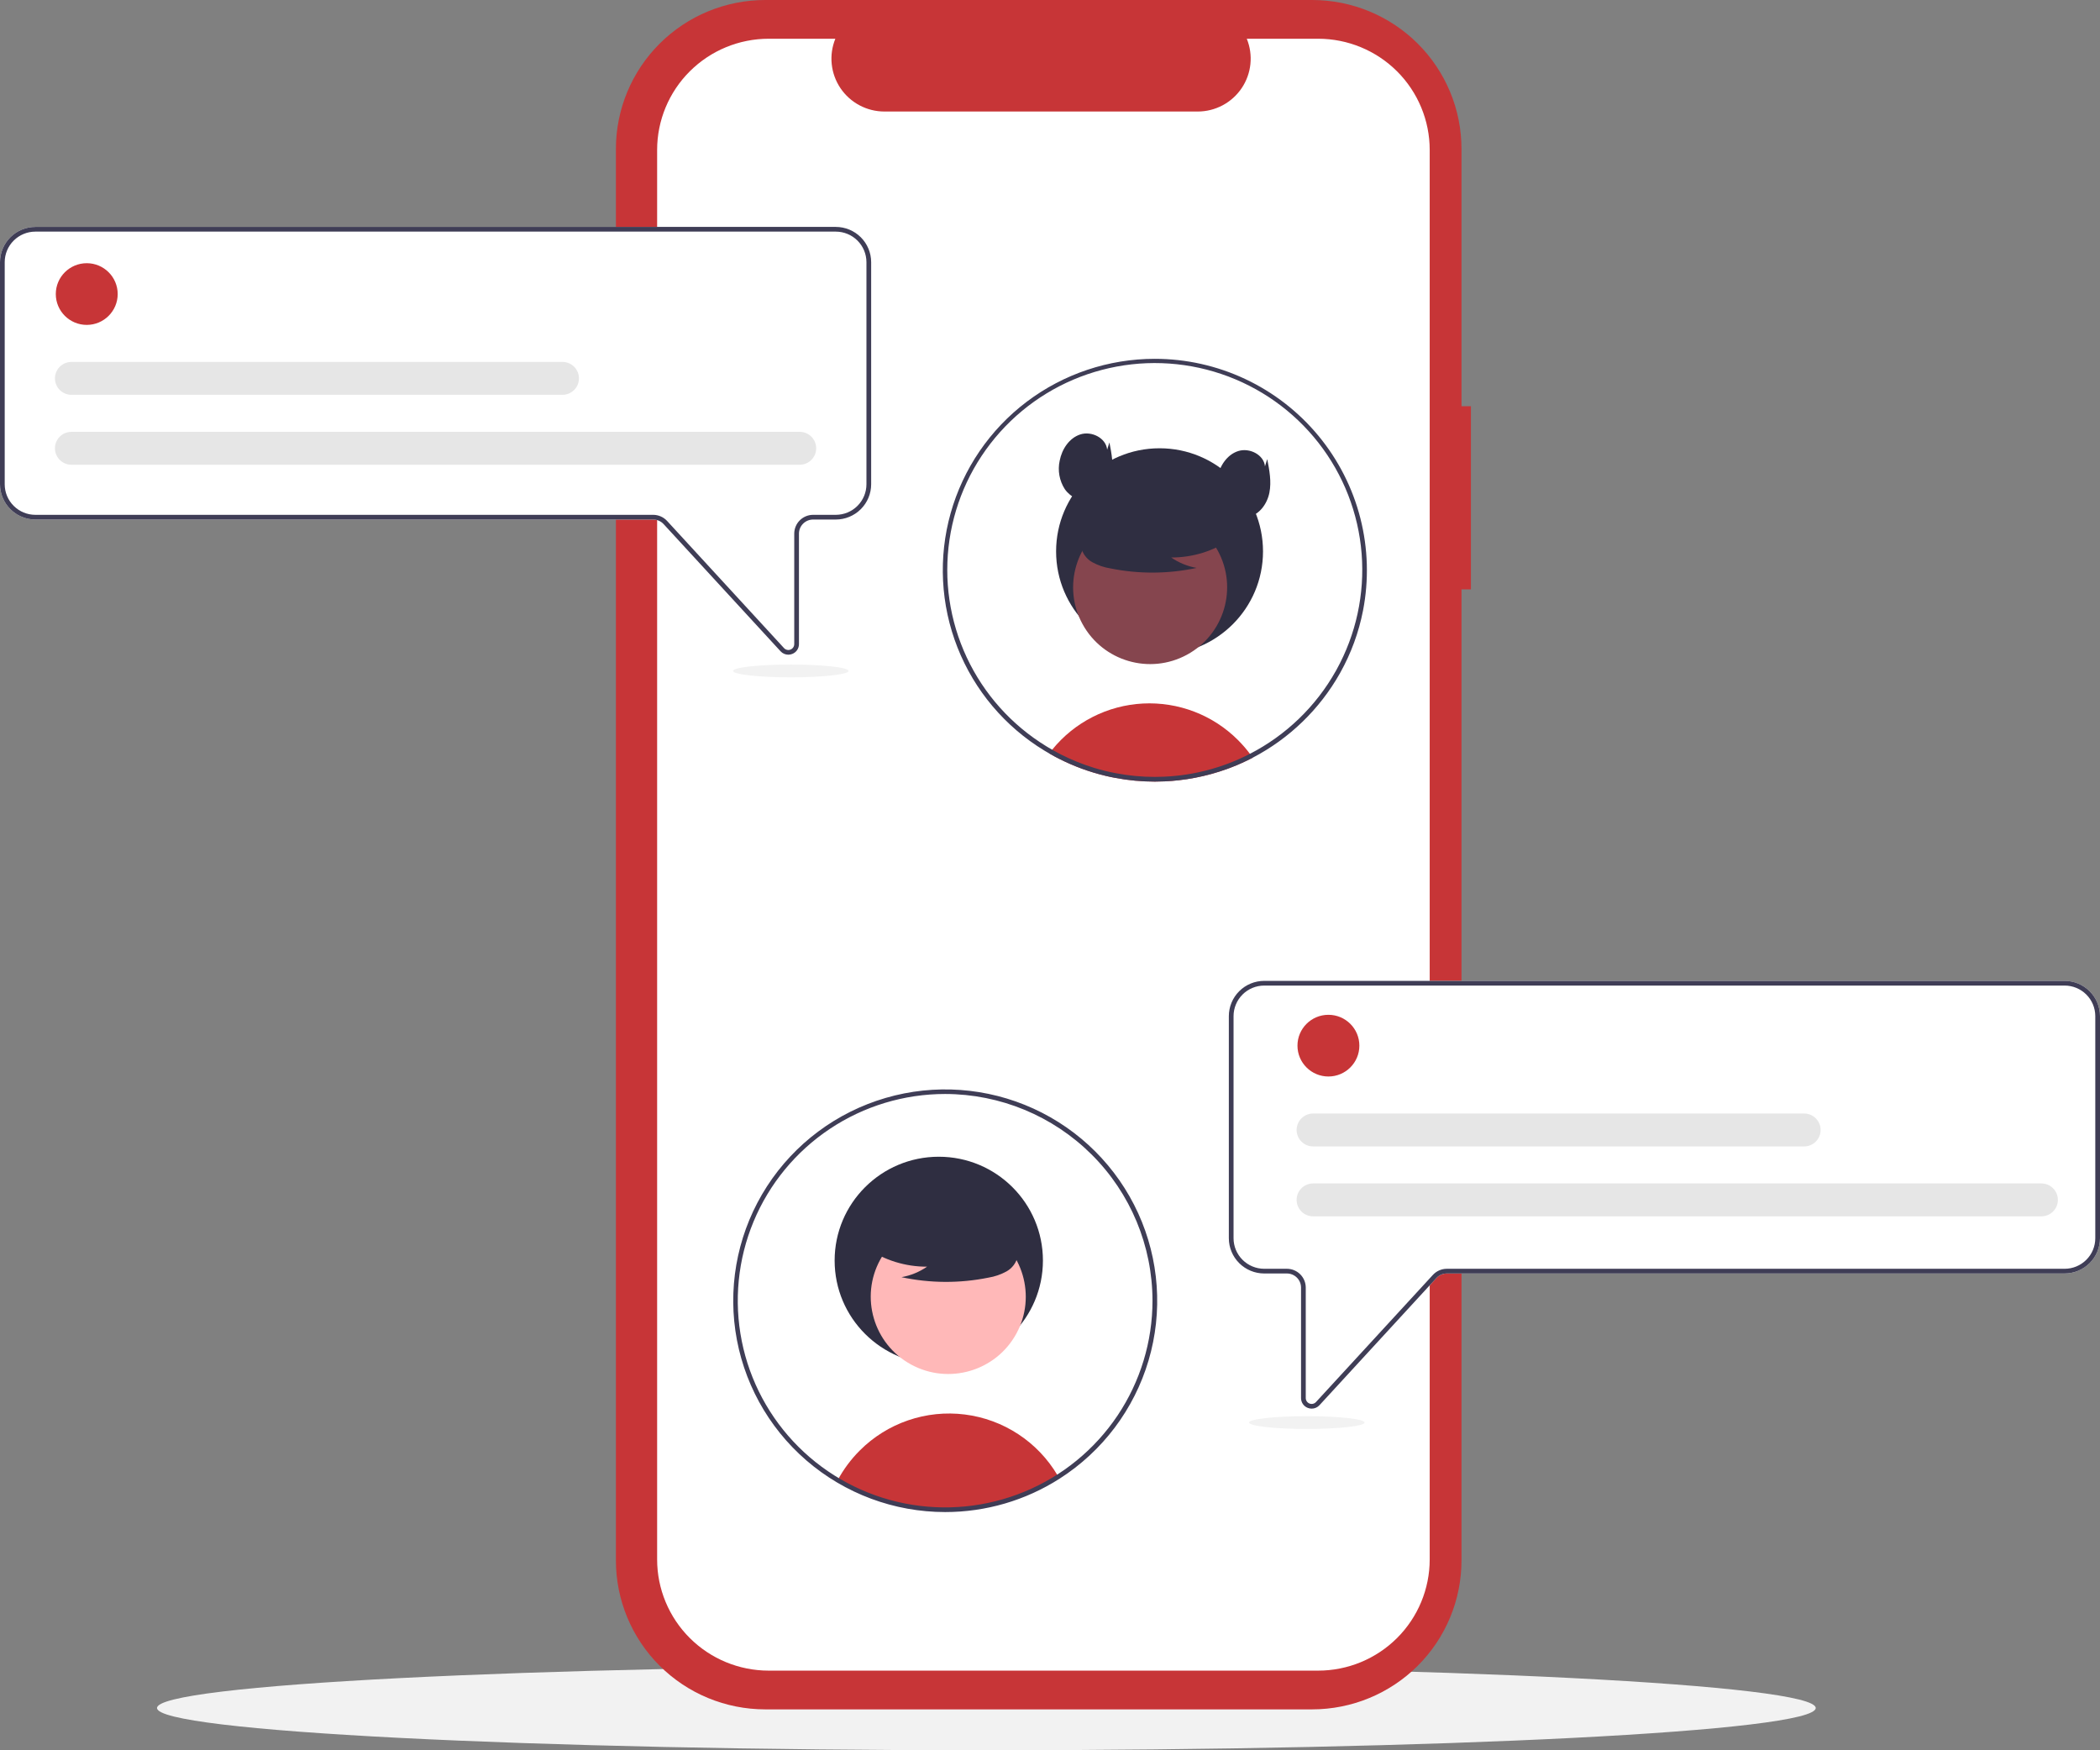<svg width="360" height="300" viewBox="0 0 360 300" fill="none" xmlns="http://www.w3.org/2000/svg">
<rect x="0" y="0" width="360" height="300" fill="#808080" stroke="none"/>
<g clip-path="url(#clip0_509_268)">
<path d="M169.093 300C247.614 300 311.268 296.756 311.268 292.754C311.268 288.751 247.614 285.507 169.093 285.507C90.572 285.507 26.918 288.751 26.918 292.754C26.918 296.756 90.572 300 169.093 300Z" fill="#F2F2F2"/>
<path d="M252.157 69.625H250.542V25.524C250.542 18.755 247.844 12.263 243.042 7.476C238.239 2.689 231.726 7.47399e-06 224.934 0H131.192C124.401 -1.28125e-05 117.887 2.689 113.085 7.476C108.282 12.263 105.584 18.755 105.584 25.524V267.464C105.584 274.234 108.282 280.726 113.085 285.513C117.887 290.299 124.401 292.989 131.192 292.989H224.934C231.726 292.989 238.239 290.299 243.042 285.513C247.844 280.726 250.542 274.234 250.542 267.464V101.017H252.157L252.157 69.625Z" fill="#C73537"/>
<path d="M245.092 25.702V267.286C245.092 272.342 243.077 277.19 239.491 280.765C235.904 284.34 231.04 286.348 225.967 286.348H131.776C126.704 286.348 121.84 284.34 118.253 280.765C114.666 277.19 112.651 272.342 112.651 267.286V25.702C112.651 20.647 114.666 15.798 118.253 12.223C121.84 8.649 126.704 6.64 131.776 6.64H143.203C142.641 8.015 142.428 9.507 142.58 10.984C142.733 12.461 143.247 13.878 144.078 15.11C144.909 16.342 146.031 17.352 147.346 18.051C148.66 18.749 150.127 19.115 151.616 19.116H205.32C206.809 19.115 208.276 18.749 209.59 18.051C210.905 17.352 212.027 16.342 212.858 15.11C213.689 13.878 214.203 12.461 214.356 10.984C214.508 9.507 214.295 8.015 213.733 6.64H225.967C231.04 6.64 235.904 8.649 239.491 12.223C243.077 15.798 245.092 20.647 245.092 25.702Z" fill="white"/>
<path d="M214.748 129.872C214.122 130.198 213.485 130.507 212.838 130.798C212.248 131.064 211.649 131.314 211.041 131.547C210.818 131.632 210.592 131.716 210.366 131.801C208.578 132.447 206.741 132.952 204.873 133.31C203.948 133.492 203.011 133.634 202.062 133.737C201.278 133.826 200.487 133.889 199.687 133.926C199.117 133.954 198.548 133.967 197.974 133.967C195.703 133.968 193.436 133.756 191.205 133.335C190.623 133.23 190.054 133.105 189.484 132.968C186.729 132.31 184.062 131.329 181.539 130.045C181.313 129.933 181.087 129.812 180.861 129.695C180.525 129.518 180.198 129.333 179.871 129.14C180.028 128.922 180.198 128.709 180.372 128.5C182.262 126.165 184.624 124.254 187.305 122.89C189.986 121.526 192.925 120.741 195.93 120.585C198.936 120.43 201.941 120.907 204.749 121.986C207.557 123.065 210.105 124.722 212.228 126.849C212.965 127.586 213.648 128.374 214.272 129.208C214.437 129.425 214.595 129.647 214.748 129.872Z" fill="#C73537"/>
<path d="M198.78 112.188C208.575 112.188 216.516 104.274 216.516 94.511C216.516 84.748 208.575 76.834 198.78 76.834C188.985 76.834 181.045 84.748 181.045 94.511C181.045 104.274 188.985 112.188 198.78 112.188Z" fill="#2F2E41"/>
<path d="M203.497 112.213C209.894 108.728 212.245 100.734 208.748 94.358C205.251 87.982 197.231 85.639 190.834 89.124C184.438 92.61 182.087 100.604 185.583 106.979C189.08 113.355 197.101 115.698 203.497 112.213Z" fill="#85454E"/>
<path d="M211.036 92.393C208.019 94.465 204.439 95.568 200.776 95.554C202.082 96.457 203.57 97.067 205.136 97.342C200.265 98.383 195.231 98.411 190.349 97.424C189.264 97.251 188.217 96.893 187.254 96.365C186.774 96.098 186.356 95.733 186.026 95.294C185.697 94.855 185.464 94.352 185.343 93.818C185.019 91.971 186.463 90.292 187.963 89.161C190.261 87.456 192.911 86.281 195.72 85.721C198.529 85.162 201.428 85.232 204.207 85.926C206.022 86.393 207.84 87.183 209.018 88.636C210.197 90.088 210.546 92.327 209.423 93.823L211.036 92.393Z" fill="#2F2E41"/>
<path d="M197.974 61.502C190.046 61.501 182.335 64.083 176.016 68.856C169.698 73.628 165.118 80.329 162.975 87.936C160.832 95.544 161.244 103.641 164.146 110.994C167.049 118.347 172.285 124.553 179.055 128.665L179.289 128.801C179.483 128.918 179.677 129.031 179.871 129.14C180.198 129.333 180.525 129.518 180.86 129.695C181.086 129.812 181.313 129.933 181.539 130.045C184.062 131.329 186.729 132.31 189.484 132.968C190.053 133.105 190.622 133.23 191.204 133.334C193.436 133.756 195.702 133.967 197.974 133.967C198.547 133.967 199.117 133.954 199.686 133.926C200.486 133.89 201.278 133.827 202.061 133.737C203.01 133.632 203.948 133.49 204.872 133.31C206.741 132.952 208.577 132.447 210.366 131.801C210.592 131.716 210.818 131.632 211.04 131.547C211.65 131.314 212.249 131.064 212.837 130.798C213.484 130.508 214.121 130.2 214.748 129.872C221.036 126.59 226.233 121.56 229.709 115.392C229.725 115.359 229.745 115.327 229.761 115.295C231.616 111.978 232.931 108.39 233.659 104.663C234.681 99.416 234.526 94.009 233.206 88.829C231.885 83.649 229.432 78.824 226.022 74.7C222.612 70.575 218.329 67.253 213.48 64.972C208.631 62.69 203.336 61.505 197.974 61.502H197.974ZM229.099 114.824C229.066 114.88 229.038 114.937 229.006 114.989C225.599 121.066 220.475 126.011 214.271 129.208C213.653 129.53 213.024 129.832 212.385 130.114C211.856 130.351 211.315 130.577 210.769 130.786C210.539 130.875 210.305 130.963 210.071 131.044C208.526 131.606 206.942 132.058 205.333 132.396C204.139 132.65 202.932 132.839 201.718 132.964C200.971 133.045 200.211 133.101 199.448 133.129C198.959 133.149 198.466 133.161 197.974 133.161C195.776 133.164 193.582 132.96 191.422 132.553C190.108 132.312 188.81 131.995 187.533 131.603C185.587 131.004 183.697 130.241 181.882 129.321C181.672 129.212 181.462 129.103 181.256 128.991C180.961 128.834 180.662 128.673 180.371 128.5C180.153 128.379 179.935 128.25 179.721 128.121C179.596 128.049 179.471 127.972 179.345 127.896C173.41 124.262 168.675 118.972 165.729 112.682C162.782 106.391 161.753 99.376 162.77 92.508C163.787 85.64 166.804 79.22 171.448 74.046C176.092 68.871 182.158 65.169 188.894 63.4C195.629 61.63 202.737 61.87 209.337 64.091C215.937 66.311 221.737 70.414 226.019 75.89C230.3 81.367 232.874 87.975 233.422 94.896C233.969 101.817 232.466 108.747 229.099 114.824H229.099Z" fill="#3F3D56"/>
<path d="M189.799 77.078C189.608 75.078 187.15 73.846 185.227 74.451C183.305 75.055 182.043 76.984 181.662 78.957C181.478 79.787 181.461 80.646 181.611 81.484C181.761 82.321 182.075 83.121 182.536 83.837C183.508 85.231 185.293 86.101 186.959 85.747C188.86 85.343 190.177 83.493 190.554 81.592C190.931 79.691 190.557 77.731 190.183 75.83L189.799 77.078Z" fill="#2F2E41"/>
<path d="M216.854 79.935C216.663 77.935 214.205 76.704 212.282 77.308C210.36 77.912 209.098 79.841 208.716 81.814C208.533 82.645 208.515 83.503 208.666 84.341C208.816 85.178 209.13 85.978 209.591 86.694C210.562 88.088 212.348 88.958 214.014 88.604C215.915 88.2 217.232 86.35 217.609 84.449C217.986 82.548 217.612 80.588 217.238 78.687L216.854 79.935Z" fill="#2F2E41"/>
<path d="M135.141 112.215C134.889 112.214 134.64 112.162 134.41 112.06C134.18 111.959 133.974 111.811 133.805 111.625L113.762 89.832C113.535 89.585 113.259 89.388 112.951 89.253C112.643 89.118 112.311 89.049 111.975 89.048H6.062C4.455 89.046 2.914 88.409 1.778 87.276C0.641 86.144 0.002 84.608 0 83.006V44.937C0.002 43.335 0.641 41.799 1.778 40.666C2.914 39.533 4.455 38.896 6.062 38.894H143.28C144.887 38.896 146.428 39.533 147.564 40.666C148.701 41.799 149.34 43.335 149.342 44.937V83.006C149.34 84.608 148.701 86.144 147.564 87.276C146.428 88.409 144.887 89.046 143.28 89.048H139.389C138.746 89.049 138.13 89.304 137.675 89.757C137.221 90.21 136.965 90.825 136.964 91.466V110.4C136.966 110.766 136.856 111.123 136.649 111.425C136.442 111.727 136.147 111.958 135.805 112.089C135.593 112.172 135.368 112.214 135.141 112.215Z" fill="white"/>
<path d="M135.141 112.215C134.889 112.214 134.64 112.162 134.41 112.06C134.18 111.959 133.974 111.811 133.805 111.625L113.762 89.832C113.535 89.585 113.259 89.388 112.951 89.253C112.643 89.118 112.311 89.049 111.975 89.048H6.062C4.455 89.046 2.914 88.409 1.778 87.276C0.641 86.144 0.002 84.608 0 83.006V44.937C0.002 43.335 0.641 41.799 1.778 40.666C2.914 39.533 4.455 38.896 6.062 38.894H143.28C144.887 38.896 146.428 39.533 147.564 40.666C148.701 41.799 149.34 43.335 149.342 44.937V83.006C149.34 84.608 148.701 86.144 147.564 87.276C146.428 88.409 144.887 89.046 143.28 89.048H139.389C138.746 89.049 138.13 89.304 137.675 89.757C137.221 90.21 136.965 90.825 136.964 91.466V110.4C136.966 110.766 136.856 111.123 136.649 111.425C136.442 111.727 136.147 111.958 135.805 112.089C135.593 112.172 135.368 112.214 135.141 112.215ZM6.062 39.7C4.669 39.701 3.334 40.253 2.349 41.235C1.363 42.217 0.809 43.548 0.808 44.937V83.006C0.809 84.394 1.363 85.725 2.349 86.707C3.334 87.689 4.669 88.242 6.062 88.243H111.975C112.423 88.243 112.866 88.337 113.276 88.516C113.686 88.696 114.055 88.959 114.358 89.288L134.4 111.081C134.538 111.231 134.718 111.335 134.916 111.381C135.115 111.427 135.322 111.413 135.512 111.339C135.702 111.266 135.865 111.136 135.98 110.969C136.095 110.801 136.156 110.603 136.156 110.4V91.466C136.157 90.611 136.498 89.792 137.104 89.188C137.71 88.584 138.532 88.244 139.389 88.243H143.28C144.673 88.242 146.008 87.689 146.993 86.707C147.978 85.725 148.533 84.394 148.534 83.006V44.937C148.533 43.548 147.978 42.217 146.993 41.235C146.008 40.253 144.673 39.701 143.28 39.7H6.062Z" fill="#3F3D56"/>
<path d="M14.87 55.688C17.8 55.688 20.175 53.32 20.175 50.4C20.175 47.48 17.8 45.113 14.87 45.113C11.941 45.113 9.565 47.48 9.565 50.4C9.565 53.32 11.941 55.688 14.87 55.688Z" fill="#C73537"/>
<path d="M137.091 79.657H12.252C11.88 79.657 11.511 79.585 11.168 79.443C10.824 79.302 10.512 79.094 10.249 78.832C9.986 78.57 9.777 78.259 9.635 77.917C9.492 77.575 9.419 77.208 9.419 76.837C9.419 76.466 9.492 76.1 9.635 75.757C9.777 75.415 9.986 75.104 10.249 74.842C10.512 74.58 10.824 74.372 11.168 74.231C11.511 74.089 11.88 74.017 12.252 74.017H137.091C137.841 74.018 138.56 74.316 139.089 74.844C139.619 75.373 139.917 76.09 139.917 76.837C139.917 77.584 139.619 78.301 139.089 78.83C138.56 79.359 137.841 79.656 137.091 79.657Z" fill="#E6E6E6"/>
<path d="M96.421 67.672H12.252C11.88 67.673 11.511 67.6 11.168 67.459C10.824 67.317 10.512 67.109 10.249 66.848C9.986 66.586 9.777 66.275 9.635 65.932C9.492 65.59 9.419 65.223 9.419 64.852C9.419 64.482 9.492 64.115 9.635 63.773C9.777 63.43 9.986 63.119 10.249 62.857C10.512 62.595 10.824 62.388 11.168 62.246C11.511 62.105 11.88 62.032 12.252 62.032H96.421C97.171 62.032 97.891 62.33 98.421 62.858C98.952 63.387 99.25 64.105 99.25 64.852C99.25 65.6 98.952 66.318 98.421 66.846C97.891 67.375 97.171 67.672 96.421 67.672Z" fill="#E6E6E6"/>
<path d="M224.195 241.317C223.853 241.186 223.559 240.955 223.352 240.653C223.144 240.351 223.034 239.994 223.036 239.628V220.694C223.035 220.053 222.78 219.438 222.325 218.985C221.87 218.532 221.254 218.277 220.611 218.276H216.721C215.113 218.274 213.572 217.637 212.436 216.504C211.299 215.372 210.66 213.836 210.658 212.234V174.165C210.66 172.563 211.299 171.027 212.436 169.894C213.572 168.761 215.113 168.124 216.721 168.122H353.938C355.545 168.124 357.086 168.761 358.223 169.894C359.359 171.027 359.998 172.563 360 174.165V212.234C359.998 213.836 359.359 215.372 358.223 216.504C357.086 217.637 355.545 218.274 353.938 218.276H248.026C247.689 218.277 247.357 218.346 247.049 218.481C246.742 218.616 246.465 218.813 246.238 219.06L226.195 240.853C226.026 241.039 225.82 241.187 225.59 241.288C225.36 241.39 225.111 241.442 224.86 241.443C224.632 241.442 224.407 241.4 224.195 241.317Z" fill="white"/>
<path d="M224.195 241.317C223.853 241.186 223.559 240.955 223.352 240.653C223.144 240.351 223.034 239.994 223.036 239.628V220.694C223.035 220.053 222.78 219.438 222.325 218.985C221.87 218.532 221.254 218.277 220.611 218.276H216.721C215.113 218.274 213.572 217.637 212.436 216.504C211.299 215.372 210.66 213.836 210.658 212.234V174.165C210.66 172.563 211.299 171.027 212.436 169.894C213.572 168.761 215.113 168.124 216.721 168.122H353.938C355.545 168.124 357.086 168.761 358.223 169.894C359.359 171.027 359.998 172.563 360 174.165V212.234C359.998 213.836 359.359 215.372 358.223 216.504C357.086 217.637 355.545 218.274 353.938 218.276H248.026C247.689 218.277 247.357 218.346 247.049 218.481C246.742 218.616 246.465 218.813 246.238 219.06L226.195 240.853C226.026 241.039 225.82 241.187 225.59 241.288C225.36 241.39 225.111 241.442 224.86 241.443C224.632 241.442 224.407 241.4 224.195 241.317ZM216.721 168.928C215.327 168.929 213.992 169.481 213.007 170.463C212.022 171.445 211.468 172.776 211.466 174.165V212.234C211.468 213.622 212.022 214.954 213.007 215.935C213.992 216.917 215.327 217.469 216.721 217.471H220.611C221.468 217.472 222.29 217.812 222.896 218.416C223.502 219.02 223.843 219.839 223.844 220.694V239.628C223.844 239.831 223.905 240.029 224.02 240.197C224.135 240.365 224.298 240.494 224.488 240.567C224.678 240.641 224.886 240.655 225.084 240.609C225.282 240.563 225.462 240.459 225.6 240.309L245.642 218.516C245.946 218.187 246.314 217.924 246.724 217.745C247.134 217.565 247.577 217.472 248.026 217.471H353.938C355.331 217.469 356.667 216.917 357.652 215.935C358.637 214.954 359.191 213.622 359.192 212.234V174.165C359.191 172.776 358.637 171.445 357.652 170.463C356.667 169.481 355.331 168.929 353.938 168.928H216.721Z" fill="#3F3D56"/>
<path d="M181.426 253.106C175.799 256.697 169.279 258.656 162.598 258.762C155.917 258.868 149.338 257.117 143.6 253.706C144.609 251.833 145.888 250.117 147.396 248.613C149.723 246.283 152.555 244.515 155.675 243.446C158.794 242.377 162.118 242.034 165.391 242.445C168.664 242.856 171.798 244.009 174.554 245.816C177.31 247.623 179.614 250.036 181.288 252.868C181.333 252.945 181.381 253.025 181.426 253.106Z" fill="#C73537"/>
<path d="M160.933 233.854C170.793 233.854 178.787 225.887 178.787 216.06C178.787 206.232 170.793 198.265 160.933 198.265C151.073 198.265 143.08 206.232 143.08 216.06C143.08 225.887 151.073 233.854 160.933 233.854Z" fill="#2F2E41"/>
<path d="M174.218 228.611C177.738 222.193 175.371 214.146 168.932 210.637C162.493 207.129 154.419 209.488 150.899 215.906C147.379 222.324 149.745 230.371 156.185 233.88C162.624 237.388 170.698 235.029 174.218 228.611Z" fill="#FFB8B8"/>
<path d="M148.597 213.928C151.633 216.014 155.237 217.124 158.925 217.109C157.609 218.018 156.112 218.633 154.535 218.909C159.439 219.958 164.506 219.986 169.421 218.993C170.513 218.818 171.567 218.457 172.537 217.926C173.02 217.657 173.441 217.29 173.772 216.848C174.104 216.406 174.338 215.9 174.46 215.362C174.787 213.503 173.333 211.813 171.822 210.674C169.509 208.958 166.842 207.775 164.014 207.212C161.186 206.649 158.268 206.719 155.471 207.418C153.644 207.888 151.814 208.683 150.628 210.145C149.441 211.608 149.09 213.862 150.22 215.367L148.597 213.928Z" fill="#2F2E41"/>
<path d="M162.026 259.169C153.283 259.166 144.833 256.021 138.228 250.311C131.622 244.602 127.304 236.709 126.064 228.082C124.825 219.456 126.748 210.673 131.48 203.344C136.212 196.016 143.436 190.634 151.828 188.186C160.219 185.737 169.215 186.387 177.165 190.014C185.115 193.642 191.486 200.005 195.11 207.936C198.734 215.867 199.367 224.835 196.894 233.194C194.42 241.553 189.006 248.743 181.644 253.445C175.79 257.186 168.981 259.173 162.026 259.169ZM162.026 187.51C154.996 187.509 148.122 189.586 142.276 193.479C136.43 197.372 131.873 202.906 129.182 209.38C126.491 215.854 125.787 222.978 127.159 229.851C128.53 236.724 131.916 243.038 136.887 247.993C141.859 252.948 148.193 256.323 155.089 257.69C161.985 259.057 169.132 258.355 175.628 255.673C182.123 252.991 187.675 248.449 191.581 242.622C195.486 236.795 197.571 229.944 197.57 222.937C197.56 213.544 193.811 204.539 187.148 197.898C180.484 191.256 171.45 187.52 162.026 187.51Z" fill="#3F3D56"/>
<path d="M227.729 184.513C230.658 184.513 233.033 182.146 233.033 179.226C233.033 176.306 230.658 173.938 227.729 173.938C224.799 173.938 222.424 176.306 222.424 179.226C222.424 182.146 224.799 184.513 227.729 184.513Z" fill="#C73537"/>
<path d="M349.949 208.483H225.11C224.738 208.483 224.37 208.41 224.026 208.269C223.683 208.127 223.37 207.92 223.107 207.658C222.844 207.396 222.635 207.085 222.493 206.742C222.351 206.4 222.277 206.033 222.277 205.663C222.277 205.292 222.351 204.925 222.493 204.583C222.635 204.24 222.844 203.929 223.107 203.667C223.37 203.405 223.683 203.198 224.026 203.056C224.37 202.915 224.738 202.842 225.11 202.843H349.949C350.7 202.843 351.419 203.14 351.95 203.669C352.481 204.197 352.779 204.915 352.779 205.663C352.779 206.41 352.481 207.128 351.95 207.657C351.419 208.185 350.7 208.483 349.949 208.483Z" fill="#E6E6E6"/>
<path d="M309.279 196.498H225.11C224.738 196.498 224.37 196.426 224.026 196.284C223.683 196.143 223.37 195.935 223.107 195.673C222.844 195.411 222.635 195.1 222.493 194.758C222.351 194.415 222.277 194.048 222.277 193.678C222.277 193.307 222.351 192.94 222.493 192.598C222.635 192.256 222.844 191.945 223.107 191.683C223.37 191.421 223.683 191.213 224.026 191.072C224.37 190.93 224.738 190.858 225.11 190.858H309.279C310.029 190.859 310.748 191.156 311.278 191.685C311.808 192.214 312.105 192.931 312.105 193.678C312.105 194.425 311.808 195.142 311.278 195.671C310.748 196.199 310.029 196.497 309.279 196.498Z" fill="#E6E6E6"/>
<path d="M224.024 244.922C229.49 244.922 233.922 244.431 233.922 243.827C233.922 243.222 229.49 242.732 224.024 242.732C218.558 242.732 214.127 243.222 214.127 243.827C214.127 244.431 218.558 244.922 224.024 244.922Z" fill="#F2F2F2"/>
<path d="M135.568 116.096C141.034 116.096 145.466 115.606 145.466 115.001C145.466 114.397 141.034 113.906 135.568 113.906C130.102 113.906 125.671 114.397 125.671 115.001C125.671 115.606 130.102 116.096 135.568 116.096Z" fill="#F2F2F2"/>
</g>
<defs>
<clipPath id="clip0_509_268">
<rect width="360" height="300" fill="white"/>
</clipPath>
</defs>
</svg>
